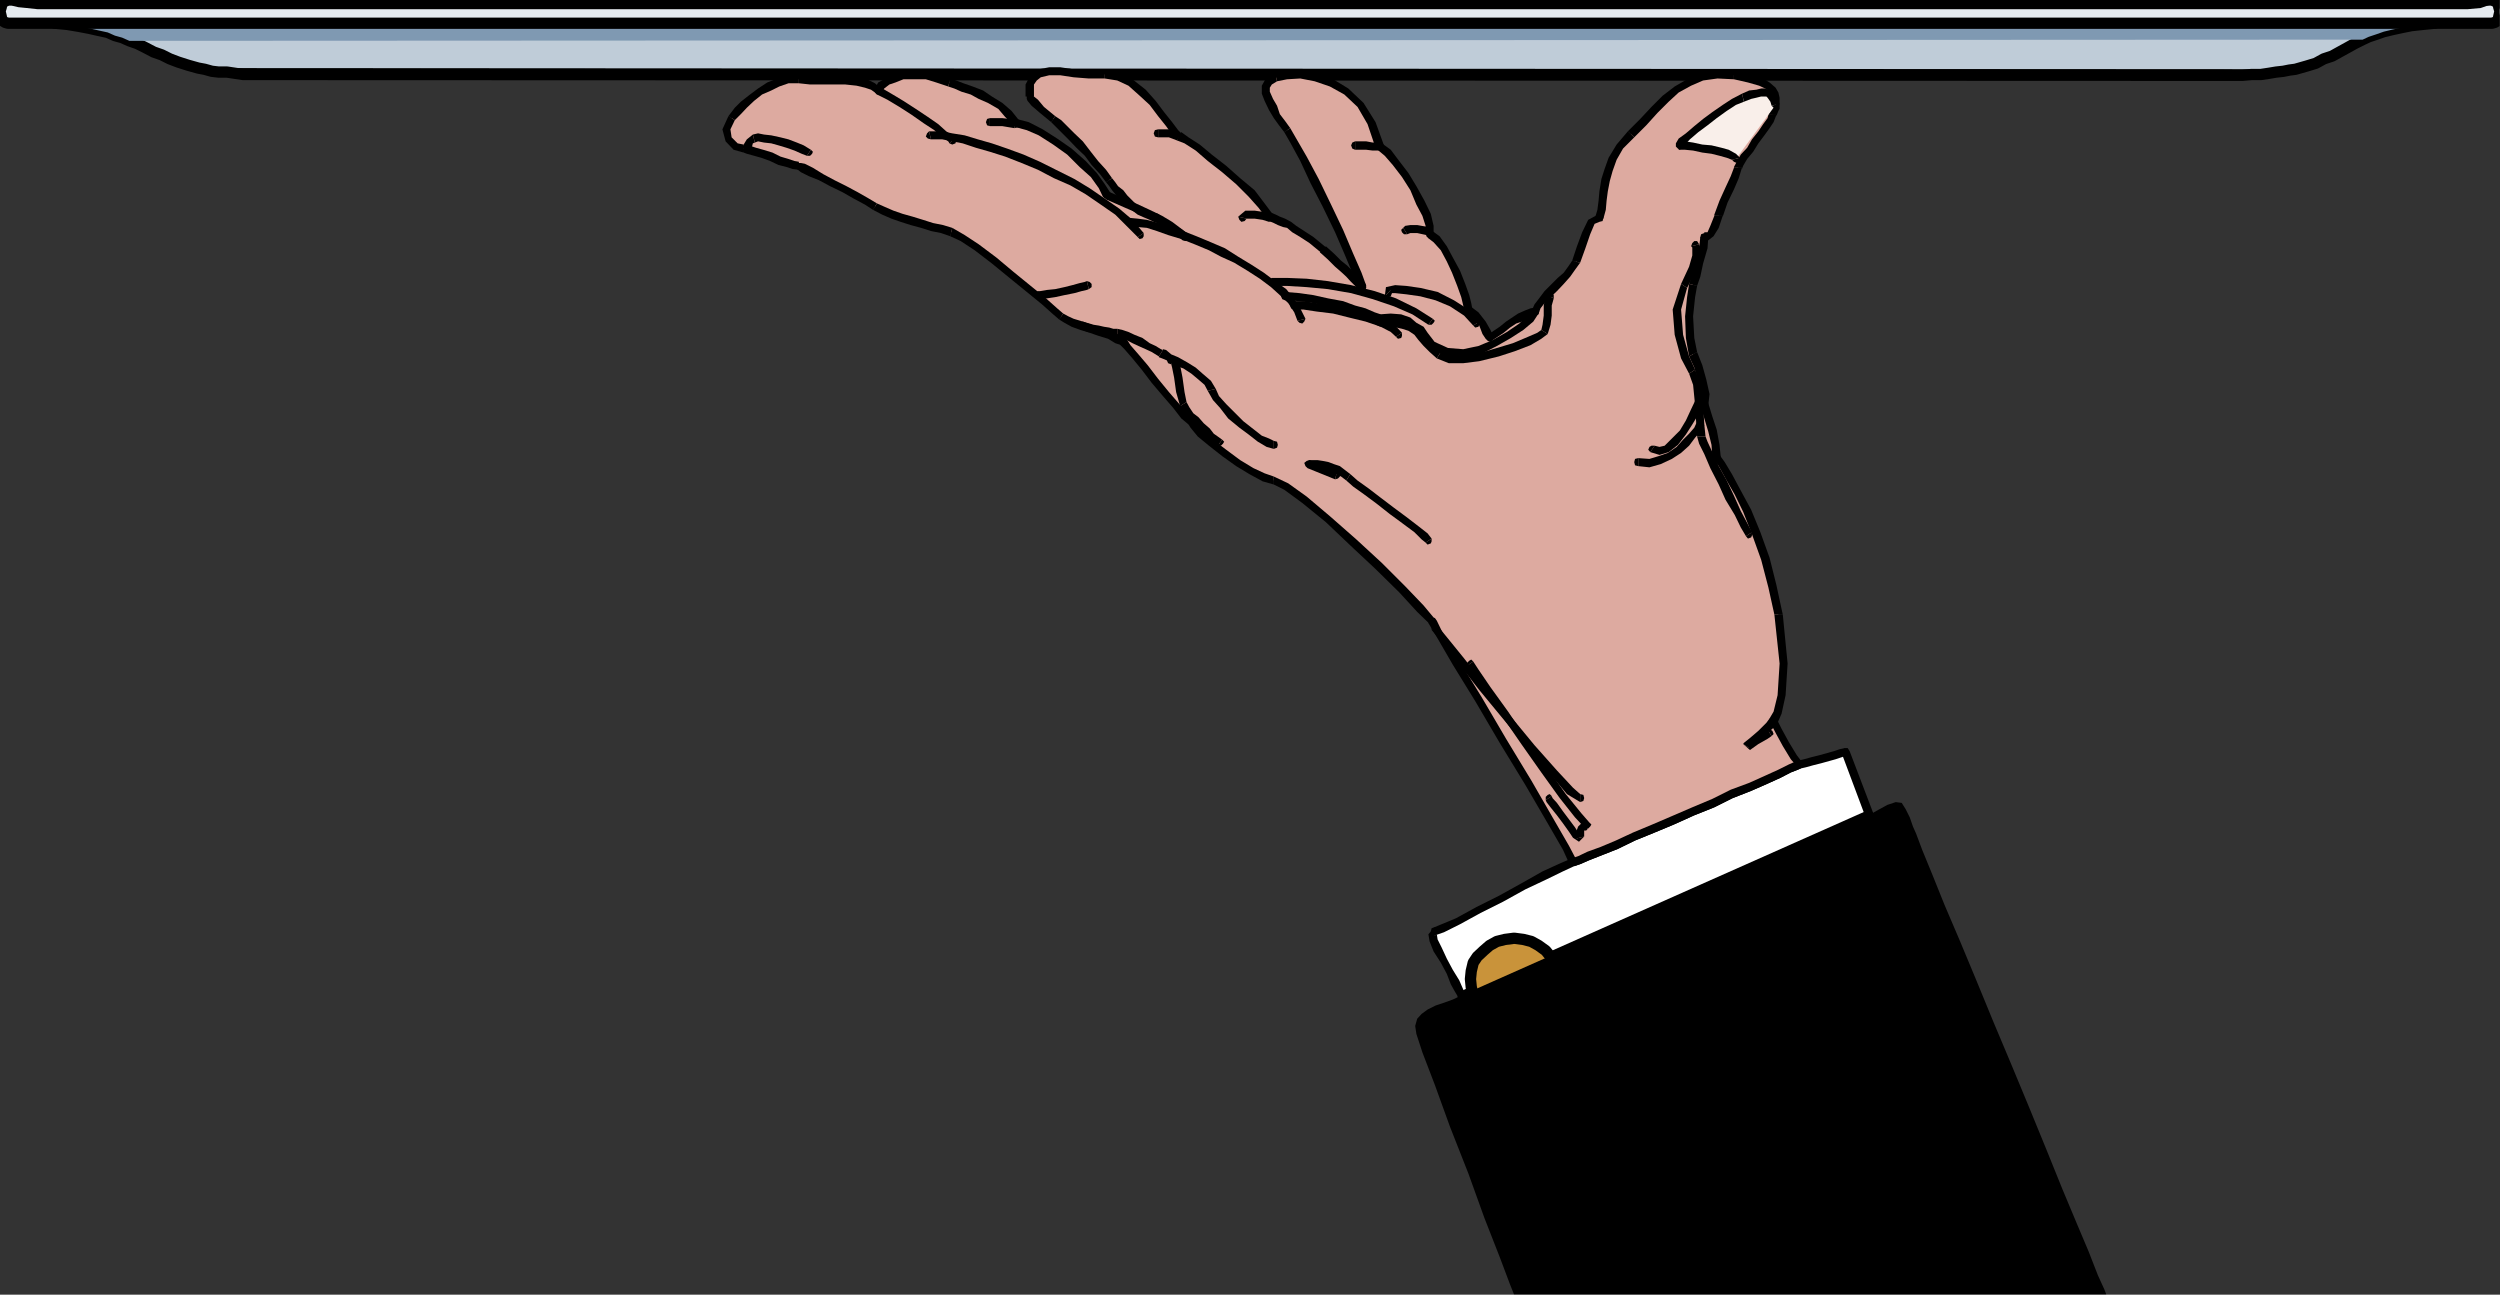 <?xml version="1.0" encoding="UTF-8" standalone="no"?>
<svg
   xmlns:ooo="http://xml.openoffice.org/svg/export"
   xmlns:dc="http://purl.org/dc/elements/1.1/"
   xmlns:cc="http://creativecommons.org/ns#"
   xmlns:rdf="http://www.w3.org/1999/02/22-rdf-syntax-ns#"
   xmlns:svg="http://www.w3.org/2000/svg"
   xmlns="http://www.w3.org/2000/svg"
   xmlns:sodipodi="http://sodipodi.sourceforge.net/DTD/sodipodi-0.dtd"
   xmlns:inkscape="http://www.inkscape.org/namespaces/inkscape"
   version="1.2"
   width="62.43mm"
   height="32.33mm"
   viewBox="0 0 6243 3233"
   preserveAspectRatio="xMidYMid"
   xml:space="preserve"
   id="svg395"
   sodipodi:docname="handtra1.svg"
   style="fill-rule:evenodd;stroke-width:28.222;stroke-linejoin:round"
   inkscape:version="0.92.5 (2060ec1f9f, 2020-04-08)"><rect x="0" y="0" width="6243" height="3233" fill="#333333" stroke="none"/><sodipodi:namedview
   pagecolor="#ffffff"
   bordercolor="#666666"
   borderopacity="1"
   objecttolerance="10"
   gridtolerance="10"
   guidetolerance="10"
   inkscape:pageopacity="0"
   inkscape:pageshadow="2"
   inkscape:window-width="664"
   inkscape:window-height="487"
   id="namedview397"
   showgrid="false"
   inkscape:zoom="0.2102413"
   inkscape:cx="117.99685"
   inkscape:cy="61.077164"
   inkscape:window-x="0"
   inkscape:window-y="0"
   inkscape:window-maximized="0"
   inkscape:current-layer="svg395" />
 <defs
   class="ClipPathGroup"
   id="defs8">
  <clipPath
   id="presentation_clip_path"
   clipPathUnits="userSpaceOnUse">
   <rect
   x="0"
   y="0"
   width="21000"
   height="29700"
   id="rect2" />
  </clipPath>
  <clipPath
   id="presentation_clip_path_shrink"
   clipPathUnits="userSpaceOnUse">
   <rect
   x="21"
   y="29"
   width="20958"
   height="29641"
   id="rect5" />
  </clipPath>
 </defs>
 <defs
   class="TextShapeIndex"
   id="defs12">
  <g
   ooo:slide="id1"
   ooo:id-list="id3"
   id="g10" />
 </defs>
 <defs
   class="EmbeddedBulletChars"
   id="defs44">
  <g
   id="bullet-char-template-57356"
   transform="matrix(4.8828125e-4,0,0,-4.8828125e-4,0,0)">
   <path
   d="M 580,1141 1163,571 580,0 -4,571 Z"
   id="path14"
   inkscape:connector-curvature="0" />
  </g>
  <g
   id="bullet-char-template-57354"
   transform="matrix(4.8828125e-4,0,0,-4.8828125e-4,0,0)">
   <path
   d="M 8,1128 H 1137 V 0 H 8 Z"
   id="path17"
   inkscape:connector-curvature="0" />
  </g>
  <g
   id="bullet-char-template-10146"
   transform="matrix(4.8828125e-4,0,0,-4.8828125e-4,0,0)">
   <path
   d="M 174,0 602,739 174,1481 1456,739 Z M 1358,739 309,1346 659,739 Z"
   id="path20"
   inkscape:connector-curvature="0" />
  </g>
  <g
   id="bullet-char-template-10132"
   transform="matrix(4.8828125e-4,0,0,-4.8828125e-4,0,0)">
   <path
   d="M 2015,739 1276,0 H 717 l 543,543 H 174 v 393 h 1086 l -543,545 h 557 z"
   id="path23"
   inkscape:connector-curvature="0" />
  </g>
  <g
   id="bullet-char-template-10007"
   transform="matrix(4.8828125e-4,0,0,-4.8828125e-4,0,0)">
   <path
   d="m 0,-2 c -7,16 -16,29 -25,39 l 381,530 c -94,256 -141,385 -141,387 0,25 13,38 40,38 9,0 21,-2 34,-5 21,4 42,12 65,25 l 27,-13 111,-251 280,301 64,-25 24,25 c 21,-10 41,-24 62,-43 C 886,937 835,863 770,784 769,783 710,716 594,584 L 774,223 c 0,-27 -21,-55 -63,-84 l 16,-20 C 717,90 699,76 672,76 641,76 570,178 457,381 L 164,-76 c -22,-34 -53,-51 -92,-51 -42,0 -63,17 -64,51 -7,9 -10,24 -10,44 0,9 1,19 2,30 z"
   id="path26"
   inkscape:connector-curvature="0" />
  </g>
  <g
   id="bullet-char-template-10004"
   transform="matrix(4.8828125e-4,0,0,-4.8828125e-4,0,0)">
   <path
   d="M 285,-33 C 182,-33 111,30 74,156 52,228 41,333 41,471 c 0,78 14,145 41,201 34,71 87,106 158,106 53,0 88,-31 106,-94 l 23,-176 c 8,-64 28,-97 59,-98 l 735,706 c 11,11 33,17 66,17 42,0 63,-15 63,-46 V 965 c 0,-36 -10,-64 -30,-84 L 442,47 C 390,-6 338,-33 285,-33 Z"
   id="path29"
   inkscape:connector-curvature="0" />
  </g>
  <g
   id="bullet-char-template-9679"
   transform="matrix(4.8828125e-4,0,0,-4.8828125e-4,0,0)">
   <path
   d="M 813,0 C 632,0 489,54 383,161 276,268 223,411 223,592 c 0,181 53,324 160,431 106,107 249,161 430,161 179,0 323,-54 432,-161 108,-107 162,-251 162,-431 0,-180 -54,-324 -162,-431 C 1136,54 992,0 813,0 Z"
   id="path32"
   inkscape:connector-curvature="0" />
  </g>
  <g
   id="bullet-char-template-8226"
   transform="matrix(4.8828125e-4,0,0,-4.8828125e-4,0,0)">
   <path
   d="m 346,457 c -73,0 -137,26 -191,78 -54,51 -81,114 -81,188 0,73 27,136 81,188 54,52 118,78 191,78 73,0 134,-26 185,-79 51,-51 77,-114 77,-187 0,-75 -25,-137 -76,-188 -50,-52 -112,-78 -186,-78 z"
   id="path35"
   inkscape:connector-curvature="0" />
  </g>
  <g
   id="bullet-char-template-8211"
   transform="matrix(4.8828125e-4,0,0,-4.8828125e-4,0,0)">
   <path
   d="M -4,459 H 1135 V 606 H -4 Z"
   id="path38"
   inkscape:connector-curvature="0" />
  </g>
  <g
   id="bullet-char-template-61548"
   transform="matrix(4.8828125e-4,0,0,-4.8828125e-4,0,0)">
   <path
   d="m 173,740 c 0,163 58,303 173,419 116,115 255,173 419,173 163,0 302,-58 418,-173 116,-116 174,-256 174,-419 0,-163 -58,-303 -174,-418 C 1067,206 928,148 765,148 601,148 462,206 346,322 231,437 173,577 173,740 Z"
   id="path41"
   inkscape:connector-curvature="0" />
  </g>
 </defs>
 <g
   id="g49"
   transform="translate(-7378,-13233)">
  <g
   id="id2"
   class="Master_Slide">
   <g
   id="bg-id2"
   class="Background" />
   <g
   id="bo-id2"
   class="BackgroundObjects" />
  </g>
 </g>
 <g
   class="SlideGroup"
   id="g393"
   transform="translate(-7378,-13233)">
  <g
   id="g391">
   <g
   id="container-id1">
    <g
   id="id1"
   class="Slide"
   clip-path="url(#presentation_clip_path)">
     <g
   class="Page"
   id="g387">
      <g
   class="Graphic"
   id="g385">
       <g
   id="id3">
        <rect
   class="BoundingBox"
   x="7378"
   y="13233"
   width="6243"
   height="3233"
   id="rect51"
   style="fill:none;stroke:none" />
        <defs
   id="defs56">
         <clipPath
   id="clip_path_1"
   clipPathUnits="userSpaceOnUse">
          <path
   d="m 7378,13233 h 6242 v 3232 H 7378 Z"
   id="path53"
   inkscape:connector-curvature="0" />
         </clipPath>
        </defs>
        <g
   clip-path="url(#clip_path_1)"
   id="g382">
         <path
   d="m 7873,13403 -25,-7 -25,-8 -21,-8 -20,-10 -20,-7 -21,-11 -20,-10 -20,-7 -18,-8 -18,-5 -18,-8 -23,-5 -22,-5 -26,-5 -30,-5 -31,-3 h 5943 l -30,3 -28,3 -25,5 -23,5 -21,5 -20,7 -18,6 -15,7 -20,10 -18,10 -20,11 -18,10 -21,7 -20,11 -23,7 -28,8 -15,2 -15,3 -18,2 -18,3 -20,3 h -23 l -23,2 h -25 l -4917,-2 h -25 -26 l -20,-3 -20,-3 h -21 l -17,-2 -18,-5 z"
   id="path58"
   inkscape:connector-curvature="0"
   style="fill:#bfccd8;stroke:none" />
         <path
   d="m 7873,13403 v 0 l -25,-7 -25,-8 -21,-8 -20,-10 -20,-7 -21,-11 -20,-10 -20,-7 v 0 l -18,-8 -18,-5 -18,-8 -23,-5 -22,-5 -26,-5 -30,-5 -31,-3 h 5943 v 0 l -30,3 -28,3 -25,5 -23,5 -21,5 -20,7 -18,6 -15,7 v 0 l -20,10 -18,10 -20,11 -18,10 -21,7 -20,11 -23,7 -28,8 v 0 l -15,2 -15,3 -18,2 -18,3 -20,3 h -23 l -23,2 h -25 l -4917,-2 v 0 h -25 -26 l -20,-3 -20,-3 h -21 l -17,-2 -18,-5 z"
   id="path60"
   inkscape:connector-curvature="0"
   style="fill:none;stroke:#000000" />
         <path
   d="m 7701,13335 -18,-8 -18,-5 -18,-8 -23,-5 -22,-5 -26,-5 -30,-5 -31,-3 h 5943 l -30,3 -28,3 -25,5 -23,5 -21,5 -20,7 -18,6 -15,7 z"
   id="path62"
   inkscape:connector-curvature="0"
   style="fill:#7f99b2;stroke:none" />
         <path
   d="m 7398,13233 -7,3 -8,5 -2,10 -3,10 3,13 2,10 8,5 7,2 v 0 h 6203 v 0 l 7,-2 8,-5 2,-10 3,-13 -3,-10 -2,-10 -8,-5 -7,-3 z"
   id="path64"
   inkscape:connector-curvature="0"
   style="fill:#e5eaef;stroke:none" />
         <path
   d="m 7398,13233 v 0 l -7,3 -8,5 -2,10 -3,10 v 0 l 3,13 2,10 8,5 7,2 v 0 h 6203 v 0 0 l 7,-2 8,-5 2,-10 3,-13 v 0 l -3,-10 -2,-10 -8,-5 -7,-3 z"
   id="path66"
   inkscape:connector-curvature="0"
   style="fill:none;stroke:#000000" />
         <path
   d="m 12953,13421 h 25 l 23,-2 h 23 l 20,-3 18,-3 18,-2 15,-3 15,-2 -5237,-3 16,3 18,5 17,2 h 21 l 20,3 20,3 h 26 25 z"
   id="path68"
   inkscape:connector-curvature="0"
   style="fill:#000000;stroke:none" />
         <path
   d="m 7508,13256 h -36 l -28,-3 -20,-2 -13,-3 -8,-5 -2,-2 -3,-5 v -3 h 6203 l -3,5 -5,8 -20,7 -33,3 z"
   id="path70"
   inkscape:connector-curvature="0"
   style="fill:#000000;stroke:none" />
         <path
   d="m 11306,15386 -28,13 -43,20 -53,28 -56,30 -56,28 -51,28 -38,18 -20,8 -5,7 2,16 10,22 16,28 15,28 12,26 11,20 5,13 1019,-453 -59,-155 h -2 l -11,3 -15,5 -18,5 -17,5 -21,5 -17,5 -13,3 -8,2 -18,8 -25,13 -33,15 -41,18 -45,18 -46,22 -51,21 -51,23 -48,20 -48,20 -44,21 -38,15 -33,13 -23,10 z"
   id="path72"
   inkscape:connector-curvature="0"
   style="fill:#ffffff;stroke:none" />
         <path
   d="m 10961,15569 v 0 l 23,-8 40,-20 51,-28 56,-28 56,-31 53,-25 41,-20 28,-13 -5,-20 -28,12 -46,21 -53,30 -56,31 -56,28 -51,28 -36,15 -17,7 v 0 0 l -8,3 -2,8 2,7 z"
   id="path74"
   inkscape:connector-curvature="0"
   style="fill:#000000;stroke:none" />
         <path
   d="m 11024,15709 13,10 -5,-15 -10,-23 -16,-26 -15,-28 -13,-28 -10,-20 -2,-13 -5,3 v -21 l -16,18 3,18 10,25 18,28 15,28 10,26 10,18 6,10 12,10 -12,-10 2,7 8,3 7,-3 3,-7 z"
   id="path76"
   inkscape:connector-curvature="0"
   style="fill:#000000;stroke:none" />
         <path
   d="m 12035,15269 8,-13 -1019,453 5,20 1019,-452 8,-13 -8,13 8,-6 v -7 l -5,-5 -8,-3 z"
   id="path78"
   inkscape:connector-curvature="0"
   style="fill:#000000;stroke:none" />
         <path
   d="m 11990,15121 -13,-7 58,155 21,-5 -59,-155 -12,-8 12,8 -5,-8 h -7 l -5,5 -3,8 z"
   id="path80"
   inkscape:connector-curvature="0"
   style="fill:#000000;stroke:none" />
         <path
   d="m 11875,15152 v 0 l 13,-3 18,-5 20,-5 18,-5 18,-5 15,-5 8,-3 h 5 l -5,-20 v 0 l -13,3 -15,5 -18,5 -18,5 -20,5 -18,5 -13,3 v 0 0 l -5,5 -2,7 5,5 z"
   id="path82"
   inkscape:connector-curvature="0"
   style="fill:#000000;stroke:none" />
         <path
   d="m 11309,15396 v 0 l 15,-5 23,-10 33,-13 38,-15 43,-21 49,-20 48,-20 51,-23 50,-20 46,-23 46,-18 41,-18 33,-15 25,-13 18,-7 7,-3 -5,-20 -7,2 -18,8 -26,13 -33,15 -40,18 -46,17 -46,23 -50,21 -51,22 -49,21 -48,20 -43,20 -38,16 -33,12 -23,11 -15,5 v 0 0 l -5,5 -3,7 5,5 z"
   id="path84"
   inkscape:connector-curvature="0"
   style="fill:#000000;stroke:none" />
         <path
   d="m 11159,15780 23,-3 20,-5 18,-10 18,-13 12,-15 11,-15 5,-21 2,-20 -2,-20 -5,-21 -11,-15 -12,-15 -18,-13 -18,-10 -20,-5 -23,-3 -23,3 -20,5 -18,10 -15,13 -16,15 -10,15 -5,21 -2,20 2,20 5,21 10,15 16,15 15,13 18,10 20,5 z"
   id="path86"
   inkscape:connector-curvature="0"
   style="fill:#c9933a;stroke:none" />
         <path
   d="m 11159,15780 v 0 l 23,-3 20,-5 18,-10 18,-13 12,-15 11,-15 5,-21 2,-20 v 0 l -2,-20 -5,-21 -11,-15 -12,-15 -18,-13 -18,-10 -20,-5 -23,-3 v 0 l -23,3 -20,5 -18,10 -15,13 -16,15 -10,15 -5,21 -2,20 v 0 l 2,20 5,21 10,15 16,15 15,13 18,10 20,5 z"
   id="path88"
   inkscape:connector-curvature="0"
   style="fill:none;stroke:#000000" />
         <path
   d="m 11873,15142 -8,2 -18,8 -25,13 -33,15 -41,18 -45,18 -46,22 -51,21 -51,23 -48,20 -48,20 -44,21 -38,15 -33,13 -23,10 -15,5 -18,-36 -40,-71 -54,-91 -63,-105 -61,-104 -56,-91 -41,-69 -17,-33 -31,-33 -46,-48 -58,-59 -64,-58 -63,-59 -59,-48 -45,-33 -31,-15 -25,-8 -31,-15 -33,-21 -35,-25 -33,-25 -26,-23 -18,-21 -7,-10 -15,-15 -21,-23 -25,-30 -28,-33 -25,-33 -23,-28 -21,-23 -10,-13 -15,-8 -20,-10 -23,-7 -23,-8 -23,-8 -23,-7 -15,-8 -13,-8 -15,-12 -28,-26 -38,-30 -43,-36 -44,-35 -43,-33 -35,-23 -28,-15 -23,-8 -26,-5 -25,-8 -25,-7 -26,-8 -23,-8 -22,-10 -21,-10 -20,-13 -28,-15 -28,-15 -31,-15 -27,-16 -26,-12 -20,-11 -10,-5 -13,-2 -15,-5 -21,-5 -20,-11 -23,-7 -18,-5 -17,-5 -11,-3 -20,-5 -18,-18 -5,-25 13,-28 15,-18 15,-15 21,-18 20,-15 23,-13 23,-10 25,-8 h 26 l 28,3 h 30 31 27 l 28,2 23,5 18,8 13,10 7,-12 16,-11 17,-7 23,-8 h 28 28 l 28,8 31,10 15,5 18,8 23,7 22,10 23,13 26,15 20,21 20,23 28,7 33,15 36,23 35,26 34,30 27,28 21,28 13,23 22,10 26,10 28,13 28,13 28,12 25,16 20,15 18,15 -13,-10 -12,-8 -13,-7 -13,-8 -10,-7 -13,-8 -12,-5 -13,-5 -15,-5 -13,-10 -13,-11 -12,-12 -10,-13 -13,-13 -8,-10 -7,-10 -16,-20 -20,-23 -18,-23 -20,-23 -20,-20 -18,-18 -15,-15 -13,-11 -28,-22 -18,-18 -10,-10 -3,-6 v -30 l 11,-18 15,-10 23,-5 h 28 l 33,5 38,3 h 40 l 33,5 31,15 30,25 26,26 20,28 20,25 16,20 10,11 18,10 28,18 30,25 36,28 35,30 33,31 26,30 20,28 13,5 10,6 13,5 12,5 13,10 20,13 23,15 28,23 21,18 17,17 16,13 12,13 10,10 8,8 8,7 7,8 -12,-33 -21,-49 -25,-58 -31,-64 -30,-61 -28,-55 -26,-46 -15,-26 -12,-17 -13,-18 -10,-21 -10,-20 -8,-18 v -15 l 8,-13 17,-10 28,-5 33,-2 38,7 39,13 38,23 35,33 28,46 20,58 21,15 20,26 23,30 20,33 18,36 15,30 8,28 v 21 l 18,12 18,23 15,28 15,31 13,33 10,28 5,20 3,13 17,15 18,20 10,21 8,15 15,-10 15,-10 16,-13 15,-10 15,-8 15,-8 13,-5 10,-2 5,-13 10,-13 16,-17 15,-16 18,-17 15,-16 13,-18 10,-15 13,-35 12,-36 13,-28 20,-10 5,-20 3,-23 2,-23 6,-28 7,-26 10,-27 18,-31 28,-30 31,-31 28,-30 27,-28 28,-23 31,-18 33,-15 38,-5 41,2 38,8 28,7 18,11 12,10 5,10 3,10 v 8 10 10 3 l -3,2 -5,10 -5,13 -10,15 -13,18 -15,20 -13,21 -15,17 -10,18 -5,10 -8,23 -12,28 -16,33 -12,36 -11,28 -10,18 -10,5 -5,2 -3,28 -10,36 -7,33 -8,23 -5,30 -5,48 2,54 8,41 13,30 10,36 8,33 -3,25 10,33 10,33 8,36 3,30 12,18 18,31 23,40 23,46 23,56 22,63 18,69 15,71 13,122 -5,79 -10,43 -10,21 12,25 18,33 21,33 z"
   id="path90"
   inkscape:connector-curvature="0"
   style="fill:#ddaaa0;stroke:none" />
         <path
   d="m 11296,15388 13,8 15,-5 23,-10 33,-13 38,-15 43,-21 49,-20 48,-20 51,-23 50,-20 46,-23 46,-18 41,-18 33,-15 25,-13 18,-7 7,-3 -5,-20 -7,2 -18,8 -26,13 -33,15 -40,18 -46,17 -46,23 -50,21 -51,22 -49,21 -48,20 -43,20 -38,16 -33,12 -23,11 -15,5 12,7 -12,-7 -5,5 -3,7 5,5 8,3 z"
   id="path92"
   inkscape:connector-curvature="0"
   style="fill:#000000;stroke:none" />
         <path
   d="m 10948,14791 -3,-2 21,35 40,69 56,91 61,104 64,105 53,91 41,71 15,33 20,-5 -20,-38 -41,-71 -53,-92 -63,-104 -61,-104 -56,-91 -41,-69 -15,-31 -3,-2 3,2 -5,-7 h -8 l -5,5 -3,8 z"
   id="path94"
   inkscape:connector-curvature="0"
   style="fill:#000000;stroke:none" />
         <path
   d="m 10559,14443 v 0 l 26,13 45,33 59,48 61,58 63,59 59,58 45,49 31,30 15,-10 -30,-36 -46,-48 -58,-58 -64,-59 -66,-58 -58,-49 -46,-33 -36,-17 v 0 z"
   id="path96"
   inkscape:connector-curvature="0"
   style="fill:#000000;stroke:none" />
         <path
   d="m 10346,14293 -5,-8 10,16 18,22 28,23 33,26 35,25 33,20 33,18 28,8 v -20 l -23,-8 -28,-13 -33,-20 -35,-26 -33,-25 -23,-23 -18,-18 -5,-5 -5,-7 5,7 -3,-7 -7,-3 -8,3 -2,7 z"
   id="path98"
   inkscape:connector-curvature="0"
   style="fill:#000000;stroke:none" />
         <path
   d="m 10178,14095 h -2 l 10,10 20,23 23,28 25,33 28,33 26,30 20,26 18,15 10,-15 -13,-16 -20,-20 -26,-30 -27,-33 -26,-34 -23,-27 -20,-23 -10,-16 h -3 3 l -8,-2 -7,2 -3,8 3,8 z"
   id="path100"
   inkscape:connector-curvature="0"
   style="fill:#000000;stroke:none" />
         <path
   d="m 10023,14031 v 0 l 13,8 18,10 22,8 23,7 23,8 23,7 18,11 15,5 10,-16 -15,-10 -23,-10 -23,-8 -23,-7 -22,-8 -23,-7 -13,-6 -13,-7 v 0 z"
   id="path102"
   inkscape:connector-curvature="0"
   style="fill:#000000;stroke:none" />
         <path
   d="m 9751,13823 v 0 l 26,12 35,23 43,33 44,36 43,35 38,31 28,25 15,13 10,-15 -15,-13 -28,-25 -38,-31 -43,-35 -43,-36 -44,-33 -35,-23 -31,-18 v 0 z"
   id="path104"
   inkscape:connector-curvature="0"
   style="fill:#000000;stroke:none" />
         <path
   d="m 9558,13757 v 0 l 23,12 23,10 23,8 25,8 26,7 25,8 25,5 23,8 5,-21 -23,-7 -25,-5 -25,-8 -26,-8 -25,-7 -23,-8 -23,-10 -18,-8 v 0 z"
   id="path106"
   inkscape:connector-curvature="0"
   style="fill:#000000;stroke:none" />
         <path
   d="m 9373,13657 -5,-2 10,8 20,10 25,10 28,15 31,15 28,16 28,15 20,13 10,-16 -20,-12 -28,-16 -28,-15 -30,-15 -28,-15 -26,-16 -20,-10 -10,-2 -5,-3 5,3 h -8 l -5,2 -3,8 6,5 z"
   id="path108"
   inkscape:connector-curvature="0"
   style="fill:#000000;stroke:none" />
         <path
   d="m 9235,13614 v 0 l 8,3 18,5 18,5 22,8 21,10 20,5 15,5 16,2 v -20 l -11,-2 -15,-5 -20,-6 -20,-10 -23,-7 -18,-5 -18,-6 -13,-2 v 0 z"
   id="path110"
   inkscape:connector-curvature="0"
   style="fill:#000000;stroke:none" />
         <path
   d="m 9197,13523 v 0 l -15,33 8,30 20,21 25,7 v -20 l -15,-3 -15,-15 -3,-20 11,-23 v 0 z"
   id="path112"
   inkscape:connector-curvature="0"
   style="fill:#000000;stroke:none" />
         <path
   d="m 9373,13421 v 0 h -26 l -28,8 -25,10 -23,15 -20,15 -23,18 -15,15 -16,21 16,10 15,-15 15,-16 18,-17 20,-16 23,-10 20,-10 23,-8 h 26 v 0 z"
   id="path114"
   inkscape:connector-curvature="0"
   style="fill:#000000;stroke:none" />
         <path
   d="m 9561,13457 17,-3 -15,-13 -20,-10 -26,-5 -28,-2 h -27 -31 -30 l -28,-3 v 20 l 28,3 h 30 31 27 l 28,3 21,5 15,5 10,7 18,-2 -18,2 5,5 8,-2 2,-5 v -8 z"
   id="path116"
   inkscape:connector-curvature="0"
   style="fill:#000000;stroke:none" />
         <path
   d="m 9751,13429 v 0 l -30,-10 -31,-8 h -28 -28 l -25,8 -20,10 -18,10 -10,18 20,5 5,-8 13,-10 15,-5 20,-8 h 28 28 l 26,8 30,10 v 0 z"
   id="path118"
   inkscape:connector-curvature="0"
   style="fill:#000000;stroke:none" />
         <path
   d="m 9916,13530 8,5 -20,-25 -23,-20 -26,-16 -22,-15 -26,-10 -23,-8 -18,-7 -15,-5 -5,20 15,5 18,8 23,7 20,11 23,10 26,15 17,20 21,21 7,5 -7,-5 5,5 7,-3 3,-5 v -8 z"
   id="path120"
   inkscape:connector-curvature="0"
   style="fill:#000000;stroke:none" />
         <path
   d="m 10145,13711 8,7 -16,-25 -20,-28 -28,-30 -35,-31 -36,-25 -36,-23 -35,-18 -31,-8 v 21 l 26,7 30,13 36,23 35,25 31,31 28,25 20,28 10,21 8,7 -8,-7 5,5 8,2 5,-5 3,-8 z"
   id="path122"
   inkscape:connector-curvature="0"
   style="fill:#000000;stroke:none" />
         <path
   d="m 10333,13833 13,-15 -21,-16 -20,-15 -25,-15 -31,-15 -28,-13 -28,-13 -25,-10 -23,-10 -5,20 23,10 25,11 28,12 28,13 26,10 25,15 20,16 16,15 12,-15 -12,15 7,2 8,-2 2,-8 -2,-7 z"
   id="path124"
   inkscape:connector-curvature="0"
   style="fill:#000000;stroke:none" />
         <path
   d="m 10237,13777 v 0 l 12,5 10,5 13,5 10,8 13,7 13,8 12,8 13,10 10,-15 -12,-11 -13,-7 -13,-8 -13,-7 -10,-8 -12,-10 -16,-5 -12,-5 v 0 z"
   id="path126"
   inkscape:connector-curvature="0"
   style="fill:#000000;stroke:none" />
         <path
   d="m 10140,13688 v 0 l 8,10 7,10 13,16 10,12 13,13 15,10 13,10 18,8 5,-20 -13,-3 -13,-10 -10,-10 -13,-13 -10,-13 -13,-10 -7,-10 -8,-10 v 0 z"
   id="path128"
   inkscape:connector-curvature="0"
   style="fill:#000000;stroke:none" />
         <path
   d="m 10003,13538 v 0 l 10,10 15,15 18,18 20,21 21,20 17,23 21,23 15,20 15,-10 -15,-21 -20,-22 -18,-23 -20,-26 -21,-20 -18,-18 -15,-15 -15,-10 v 0 z"
   id="path130"
   inkscape:connector-curvature="0"
   style="fill:#000000;stroke:none" />
         <path
   d="m 9939,13474 3,6 2,5 10,12 21,18 28,23 10,-15 -28,-23 -15,-18 -10,-8 -3,-5 3,5 -3,-5 -5,-5 -5,3 -5,5 v 8 z"
   id="path132"
   inkscape:connector-curvature="0"
   style="fill:#000000;stroke:none" />
         <path
   d="m 10137,13408 v 0 h -40 l -38,-2 -33,-5 h -28 l -26,5 -20,13 -13,25 v 30 h 21 v -30 l 7,-10 10,-8 21,-5 h 28 l 33,5 38,3 h 40 v 0 z"
   id="path134"
   inkscape:connector-curvature="0"
   style="fill:#000000;stroke:none" />
         <path
   d="m 10328,13563 v 3 l -8,-8 -15,-20 -20,-25 -21,-28 -25,-28 -33,-26 -33,-18 -36,-5 v 21 l 31,5 28,13 28,25 25,23 21,28 20,25 15,21 13,12 v 3 z"
   id="path136"
   inkscape:connector-curvature="0"
   style="fill:#000000;stroke:none" />
         <path
   d="m 10552,13764 5,5 -21,-28 -25,-33 -36,-30 -35,-31 -36,-28 -30,-25 -28,-18 -18,-13 -10,21 18,7 28,18 30,26 36,28 35,30 31,31 25,28 20,27 6,6 -6,-6 6,6 7,-3 3,-5 v -8 z"
   id="path138"
   inkscape:connector-curvature="0"
   style="fill:#000000;stroke:none" />
         <path
   d="m 10689,13848 h -3 l -28,-23 -23,-15 -20,-13 -13,-10 -15,-8 -13,-5 -10,-5 -12,-5 -5,21 12,5 10,5 13,5 10,2 13,11 20,12 23,15 28,23 h -2 2 8 l 5,-5 2,-5 -5,-5 z"
   id="path140"
   inkscape:connector-curvature="0"
   style="fill:#000000;stroke:none" />
         <path
   d="m 10770,13952 18,-10 -8,-7 -7,-8 -8,-8 -10,-10 -13,-13 -15,-12 -18,-18 -20,-18 -15,15 20,18 18,18 15,13 13,12 10,11 7,7 8,8 8,7 17,-10 -17,10 7,3 8,-3 2,-7 -2,-8 z"
   id="path142"
   inkscape:connector-curvature="0"
   style="fill:#000000;stroke:none" />
         <path
   d="m 10585,13563 v 0 l 15,26 25,46 26,56 30,58 31,64 25,58 20,48 13,33 20,-5 -12,-33 -21,-48 -25,-59 -30,-63 -31,-64 -30,-56 -26,-45 -15,-26 v 0 z"
   id="path144"
   inkscape:connector-curvature="0"
   style="fill:#000000;stroke:none" />
         <path
   d="m 10562,13416 v 0 l -23,13 -10,18 v 20 l 7,18 11,23 12,20 13,18 13,17 15,-10 -13,-18 -13,-17 -7,-21 -10,-17 -8,-18 v -10 l 5,-8 13,-8 v 0 z"
   id="path146"
   inkscape:connector-curvature="0"
   style="fill:#000000;stroke:none" />
         <path
   d="m 10829,13591 5,5 -21,-58 -30,-48 -38,-36 -41,-25 -38,-13 -41,-8 -33,3 -30,5 5,20 25,-5 33,-2 36,7 38,13 36,20 33,31 25,43 20,59 5,5 -5,-5 5,5 8,2 5,-5 3,-8 z"
   id="path148"
   inkscape:connector-curvature="0"
   style="fill:#000000;stroke:none" />
         <path
   d="m 10951,13807 7,13 v -23 l -7,-30 -16,-33 -20,-36 -20,-33 -23,-30 -21,-28 -22,-16 -11,16 18,15 20,23 23,30 21,33 15,36 15,28 8,25 v 18 l 7,13 -7,-13 2,8 5,5 8,-3 5,-5 z"
   id="path150"
   inkscape:connector-curvature="0"
   style="fill:#000000;stroke:none" />
         <path
   d="m 11050,13998 5,8 -3,-16 -5,-20 -10,-28 -13,-33 -18,-33 -15,-28 -18,-25 -22,-16 -6,21 13,10 18,20 15,28 13,28 13,33 10,28 5,21 2,10 5,7 -5,-7 3,7 8,3 7,-3 3,-7 z"
   id="path152"
   inkscape:connector-curvature="0"
   style="fill:#000000;stroke:none" />
         <path
   d="m 11093,14069 15,5 -8,-17 -12,-21 -18,-23 -20,-15 -11,15 16,16 17,17 8,21 8,12 15,5 -15,-5 5,5 7,3 6,-5 2,-8 z"
   id="path154"
   inkscape:connector-curvature="0"
   style="fill:#000000;stroke:none" />
         <path
   d="m 11202,14011 10,-10 -12,2 -13,5 -18,8 -15,10 -15,10 -16,13 -15,10 -15,10 10,15 15,-10 15,-10 16,-13 15,-10 15,-5 13,-7 13,-6 7,-2 10,-10 -10,10 8,-3 2,-7 -2,-8 -8,-2 z"
   id="path156"
   inkscape:connector-curvature="0"
   style="fill:#000000;stroke:none" />
         <path
   d="m 11304,13884 v 0 l -8,12 -13,18 -15,13 -18,18 -15,15 -15,20 -10,13 -8,18 h 20 l 3,-8 10,-13 15,-15 16,-15 17,-18 16,-18 12,-17 13,-18 v 0 z"
   id="path158"
   inkscape:connector-curvature="0"
   style="fill:#000000;stroke:none" />
         <path
   d="m 11362,13774 10,-7 -28,15 -15,31 -13,35 -12,36 20,5 13,-36 12,-35 11,-26 12,-5 10,-8 -10,8 8,-2 2,-8 -2,-8 -8,-2 z"
   id="path160"
   inkscape:connector-curvature="0"
   style="fill:#000000;stroke:none" />
         <path
   d="m 11443,13561 v 0 l -28,33 -20,33 -10,28 -8,25 -5,31 -2,23 -3,23 -5,17 20,5 6,-22 2,-23 3,-23 5,-26 7,-25 10,-28 16,-28 28,-28 v 0 z"
   id="path162"
   inkscape:connector-curvature="0"
   style="fill:#000000;stroke:none" />
         <path
   d="m 11708,13411 v 0 l -41,-3 -41,5 -35,18 -31,18 -30,23 -28,28 -28,30 -31,31 16,15 30,-30 28,-31 28,-28 25,-23 31,-17 30,-13 36,-5 41,2 v 0 z"
   id="path164"
   inkscape:connector-curvature="0"
   style="fill:#000000;stroke:none" />
         <path
   d="m 11822,13495 v 0 -10 -8 l -3,-13 -7,-12 -15,-13 -21,-13 -28,-7 -40,-8 v 20 l 35,8 28,8 15,7 11,8 2,7 3,8 v 8 10 0 z"
   id="path166"
   inkscape:connector-curvature="0"
   style="fill:#000000;stroke:none" />
         <path
   d="m 11814,13520 v 3 l 3,-8 2,-5 3,-5 v -10 h -20 v 10 h 2 -2 l -8,13 v 2 z"
   id="path168"
   inkscape:connector-curvature="0"
   style="fill:#000000;stroke:none" />
         <path
   d="m 11728,13652 v 3 l 3,-8 10,-17 15,-18 13,-21 15,-20 13,-18 10,-15 7,-18 h -20 l -2,8 -11,15 -12,18 -16,20 -12,21 -16,17 -10,18 -7,13 v 2 z"
   id="path170"
   inkscape:connector-curvature="0"
   style="fill:#000000;stroke:none" />
         <path
   d="m 11680,13772 v 2 l 12,-35 16,-33 12,-28 8,-26 h -20 l -8,21 -13,28 -15,33 -13,35 v 3 z"
   id="path172"
   inkscape:connector-curvature="0"
   style="fill:#000000;stroke:none" />
         <path
   d="m 11644,13825 -10,10 10,-2 13,-10 13,-21 10,-30 h -21 l -10,25 -7,16 h -8 v 2 l -10,10 10,-10 -8,3 -2,7 2,8 8,2 z"
   id="path174"
   inkscape:connector-curvature="0"
   style="fill:#000000;stroke:none" />
         <path
   d="m 11616,13947 v 0 l 8,-23 7,-33 11,-38 2,-28 h -20 l -3,28 -10,33 -7,33 -8,23 v 0 z"
   id="path176"
   inkscape:connector-curvature="0"
   style="fill:#000000;stroke:none" />
         <path
   d="m 11616,14112 v 0 l -7,-35 -3,-54 5,-48 5,-28 -20,-5 -5,33 -5,48 2,54 8,46 v 0 z"
   id="path178"
   inkscape:connector-curvature="0"
   style="fill:#000000;stroke:none" />
         <path
   d="m 11644,14240 v 5 l 3,-28 -8,-36 -10,-36 -13,-33 -20,11 13,28 10,35 7,31 -2,23 v 5 -5 l 2,7 5,5 8,-2 5,-5 z"
   id="path180"
   inkscape:connector-curvature="0"
   style="fill:#000000;stroke:none" />
         <path
   d="m 11672,14369 3,5 -3,-30 -7,-38 -11,-33 -10,-33 -20,5 10,33 10,33 8,33 2,30 3,5 -3,-5 3,8 8,2 7,-2 3,-8 z"
   id="path182"
   inkscape:connector-curvature="0"
   style="fill:#000000;stroke:none" />
         <path
   d="m 11830,14768 v 0 l -16,-74 -17,-68 -23,-64 -23,-56 -26,-48 -22,-41 -18,-30 -13,-18 -15,10 13,18 17,31 23,40 21,43 22,56 23,64 18,69 15,68 v 0 z"
   id="path184"
   inkscape:connector-curvature="0"
   style="fill:#000000;stroke:none" />
         <path
   d="m 11814,15027 3,11 10,-23 10,-46 5,-79 -12,-122 h -21 l 13,122 -5,79 -10,41 -10,17 2,11 -2,-11 v 8 l 7,8 h 8 l 5,-5 z"
   id="path186"
   inkscape:connector-curvature="0"
   style="fill:#000000;stroke:none" />
         <path
   d="m 11875,15152 v -20 l -10,-13 -20,-33 -18,-33 -13,-26 -15,11 13,25 18,33 20,33 20,23 v -20 20 l 8,-3 5,-5 v -7 l -8,-5 z"
   id="path188"
   inkscape:connector-curvature="0"
   style="fill:#000000;stroke:none" />
         <path
   d="m 9573,13449 -7,3 -5,5 2,7 5,5 z"
   id="path190"
   inkscape:connector-curvature="0"
   style="fill:#000000;stroke:none" />
         <path
   d="m 9764,13576 -8,-5 -15,-10 -20,-18 -26,-18 -30,-20 -31,-20 -30,-18 -31,-18 -5,20 26,13 30,18 31,20 30,21 26,17 20,18 15,10 3,5 z"
   id="path192"
   inkscape:connector-curvature="0"
   style="fill:#000000;stroke:none" />
         <path
   d="m 9749,13591 7,3 8,-3 2,-7 -2,-8 z"
   id="path194"
   inkscape:connector-curvature="0"
   style="fill:#000000;stroke:none" />
         <path
   d="m 9698,13561 -5,5 -3,8 5,5 8,2 z"
   id="path196"
   inkscape:connector-curvature="0"
   style="fill:#000000;stroke:none" />
         <path
   d="m 10234,13815 -28,-33 -33,-28 -36,-25 -38,-26 -38,-23 -46,-23 -40,-20 -41,-18 -41,-15 -38,-13 -35,-10 -33,-10 -31,-5 -25,-5 h -18 -15 l 5,20 h 10 18 l 25,5 26,5 33,11 35,10 38,12 41,16 41,17 40,21 41,18 38,22 38,26 36,25 28,28 28,28 z"
   id="path198"
   inkscape:connector-curvature="0"
   style="fill:#000000;stroke:none" />
         <path
   d="m 10219,13825 5,5 7,-2 3,-5 v -8 z"
   id="path200"
   inkscape:connector-curvature="0"
   style="fill:#000000;stroke:none" />
         <path
   d="m 10198,13777 -7,2 -3,8 3,8 7,2 z"
   id="path202"
   inkscape:connector-curvature="0"
   style="fill:#000000;stroke:none" />
         <path
   d="m 10638,14029 -13,-26 -15,-23 -20,-25 -28,-20 -28,-21 -31,-20 -33,-20 -33,-21 -35,-15 -36,-15 -33,-13 -33,-10 -28,-10 -30,-8 -23,-3 -21,-2 v 20 l 21,3 23,2 25,8 28,10 33,10 33,13 36,15 30,16 33,15 33,20 31,20 28,21 22,20 21,20 15,23 8,21 z"
   id="path204"
   inkscape:connector-curvature="0"
   style="fill:#000000;stroke:none" />
         <path
   d="m 10618,14034 5,5 7,2 5,-5 3,-7 z"
   id="path206"
   inkscape:connector-curvature="0"
   style="fill:#000000;stroke:none" />
         <path
   d="m 10318,13584 7,-3 6,-5 v -7 l -8,-6 z"
   id="path208"
   inkscape:connector-curvature="0"
   style="fill:#000000;stroke:none" />
         <path
   d="m 10270,13576 h 15 12 l 8,3 13,5 5,-21 -13,-5 -13,-2 h -12 -15 z"
   id="path210"
   inkscape:connector-curvature="0"
   style="fill:#000000;stroke:none" />
         <path
   d="m 10270,13556 -8,2 -3,8 3,8 8,2 z"
   id="path212"
   inkscape:connector-curvature="0"
   style="fill:#000000;stroke:none" />
         <path
   d="m 10821,13609 8,-2 2,-8 -2,-8 -8,-2 z"
   id="path214"
   inkscape:connector-curvature="0"
   style="fill:#000000;stroke:none" />
         <path
   d="m 10762,13607 h 11 17 l 16,2 h 15 v -20 h -15 l -16,-3 h -17 -11 z"
   id="path216"
   inkscape:connector-curvature="0"
   style="fill:#000000;stroke:none" />
         <path
   d="m 10762,13586 -7,3 -3,7 3,8 7,3 z"
   id="path218"
   inkscape:connector-curvature="0"
   style="fill:#000000;stroke:none" />
         <path
   d="m 10940,13820 8,-2 5,-5 v -8 l -8,-5 z"
   id="path220"
   inkscape:connector-curvature="0"
   style="fill:#000000;stroke:none" />
         <path
   d="m 10892,13818 v 0 l 8,-3 h 17 l 23,5 5,-20 -28,-5 h -17 l -13,2 -5,5 z"
   id="path222"
   inkscape:connector-curvature="0"
   style="fill:#000000;stroke:none" />
         <path
   d="m 10882,13802 -5,5 2,6 5,5 h 8 z"
   id="path224"
   inkscape:connector-curvature="0"
   style="fill:#000000;stroke:none" />
         <path
   d="m 9911,13553 8,-2 5,-5 v -8 l -8,-5 z"
   id="path226"
   inkscape:connector-curvature="0"
   style="fill:#000000;stroke:none" />
         <path
   d="m 9850,13548 h 13 18 l 18,3 12,2 5,-20 -17,-3 -18,-2 h -18 -13 z"
   id="path228"
   inkscape:connector-curvature="0"
   style="fill:#000000;stroke:none" />
         <path
   d="m 9850,13528 -7,2 -3,8 3,8 7,2 z"
   id="path230"
   inkscape:connector-curvature="0"
   style="fill:#000000;stroke:none" />
         <path
   d="m 9393,13622 h 8 l 5,-5 2,-5 -5,-5 z"
   id="path232"
   inkscape:connector-curvature="0"
   style="fill:#000000;stroke:none" />
         <path
   d="m 9263,13589 v 0 l 8,-3 15,3 18,2 18,5 20,6 20,7 18,8 13,5 10,-15 -18,-11 -17,-7 -21,-8 -20,-5 -23,-5 -18,-2 -15,-3 -13,3 v 0 z"
   id="path234"
   inkscape:connector-curvature="0"
   style="fill:#000000;stroke:none" />
         <path
   d="m 9230,13612 h 18 l 8,-13 2,-8 5,-2 -5,-20 -15,12 -8,13 3,2 h 2 z"
   id="path236"
   inkscape:connector-curvature="0"
   style="fill:#000000;stroke:none" />
         <path
   d="m 9240,13596 h -7 l -5,3 -3,8 5,5 z"
   id="path238"
   inkscape:connector-curvature="0"
   style="fill:#000000;stroke:none" />
         <path
   d="m 10097,13955 7,-5 v -8 l -5,-5 -7,-2 z"
   id="path240"
   inkscape:connector-curvature="0"
   style="fill:#000000;stroke:none" />
         <path
   d="m 9960,13975 15,5 18,-2 20,-3 23,-5 25,-5 18,-5 13,-3 5,-2 -5,-20 -5,2 -13,3 -18,5 -20,5 -23,5 -20,2 -18,3 h -5 z"
   id="path242"
   inkscape:connector-curvature="0"
   style="fill:#000000;stroke:none" />
         <path
   d="m 9970,13960 h -8 l -5,2 -3,8 6,5 z"
   id="path244"
   inkscape:connector-curvature="0"
   style="fill:#000000;stroke:none" />
         <path
   d="m 10559,14354 8,-3 2,-7 -2,-8 -8,-2 z"
   id="path246"
   inkscape:connector-curvature="0"
   style="fill:#000000;stroke:none" />
         <path
   d="m 10394,14209 v 0 l 13,23 18,20 20,26 28,23 23,17 23,18 22,13 18,5 v -20 l -12,-6 -18,-7 -23,-18 -23,-18 -23,-23 -20,-20 -18,-20 -8,-18 v 0 z"
   id="path248"
   inkscape:connector-curvature="0"
   style="fill:#000000;stroke:none" />
         <path
   d="m 10272,14123 v 2 l 8,3 12,5 18,12 23,8 20,13 18,15 15,13 8,15 20,-5 -12,-20 -21,-18 -17,-15 -21,-13 -23,-13 -17,-7 -13,-11 -8,-2 v 2 z"
   id="path250"
   inkscape:connector-curvature="0"
   style="fill:#000000;stroke:none" />
         <path
   d="m 10168,14074 v 0 l 8,3 15,5 15,8 15,7 18,8 15,7 13,8 5,3 10,-16 -5,-2 -13,-8 -15,-7 -18,-13 -20,-8 -15,-7 -15,-5 -13,-3 v 0 z"
   id="path252"
   inkscape:connector-curvature="0"
   style="fill:#000000;stroke:none" />
         <path
   d="m 10082,14057 5,2 7,3 15,2 13,3 13,2 13,3 10,2 h 10 v -20 h -10 l -10,-3 -13,-2 -13,-3 -13,-2 -10,-3 -7,-2 -10,-3 z"
   id="path254"
   inkscape:connector-curvature="0"
   style="fill:#000000;stroke:none" />
         <path
   d="m 10082,14036 -8,3 -3,7 3,8 8,3 z"
   id="path256"
   inkscape:connector-curvature="0"
   style="fill:#000000;stroke:none" />
         <path
   d="m 10419,14346 h 8 l 5,-5 3,-5 -5,-5 z"
   id="path258"
   inkscape:connector-curvature="0"
   style="fill:#000000;stroke:none" />
         <path
   d="m 10325,14247 v 0 l 8,13 10,15 13,15 13,16 15,12 15,13 10,8 10,7 11,-15 -11,-8 -10,-7 -10,-13 -15,-13 -13,-15 -13,-10 -10,-15 -7,-13 v 0 z"
   id="path260"
   inkscape:connector-curvature="0"
   style="fill:#000000;stroke:none" />
         <path
   d="m 10303,14143 2,8 5,25 5,36 10,35 16,-10 -5,-25 -5,-36 -6,-31 -22,-22 z"
   id="path262"
   inkscape:connector-curvature="0"
   style="fill:#000000;stroke:none" />
         <path
   d="m 10303,14123 -8,2 -3,8 3,7 8,3 z"
   id="path264"
   inkscape:connector-curvature="0"
   style="fill:#000000;stroke:none" />
         <path
   d="m 10712,14430 7,-2 5,-5 v -8 l -7,-5 z"
   id="path266"
   inkscape:connector-curvature="0"
   style="fill:#000000;stroke:none" />
         <path
   d="m 10646,14382 -3,20 69,28 5,-20 -69,-28 -2,20 2,-20 -7,2 -6,5 3,8 5,5 z"
   id="path268"
   inkscape:connector-curvature="0"
   style="fill:#000000;stroke:none" />
         <path
   d="m 10750,14417 v 0 l -13,-10 -13,-10 -15,-5 -13,-5 -15,-3 -13,-2 h -10 -12 v 20 h 12 10 l 13,3 10,2 13,5 10,5 13,6 13,10 v 0 z"
   id="path270"
   inkscape:connector-curvature="0"
   style="fill:#000000;stroke:none" />
         <path
   d="m 10953,14578 -10,-13 -23,-18 -30,-23 -31,-23 -33,-25 -30,-23 -28,-20 -18,-16 -10,16 17,15 28,20 31,23 33,26 30,22 31,23 18,18 10,8 z"
   id="path272"
   inkscape:connector-curvature="0"
   style="fill:#000000;stroke:none" />
         <path
   d="m 10938,14588 5,5 8,-3 2,-5 v -7 z"
   id="path274"
   inkscape:connector-curvature="0"
   style="fill:#000000;stroke:none" />
         <path
   d="m 10610,13985 -8,3 -2,8 2,7 8,3 z"
   id="path276"
   inkscape:connector-curvature="0"
   style="fill:#000000;stroke:none" />
         <path
   d="m 10879,14064 -17,-18 -31,-17 -38,-13 -41,-10 -45,-10 -41,-6 -33,-5 h -23 v 21 h 23 l 33,5 41,5 40,10 41,10 38,13 25,13 13,12 z"
   id="path278"
   inkscape:connector-curvature="0"
   style="fill:#000000;stroke:none" />
         <path
   d="m 10864,14074 5,5 8,-2 2,-5 v -8 z"
   id="path280"
   inkscape:connector-curvature="0"
   style="fill:#000000;stroke:none" />
         <path
   d="m 10826,14029 -8,2 -2,8 2,7 8,3 z"
   id="path282"
   inkscape:connector-curvature="0"
   style="fill:#000000;stroke:none" />
         <path
   d="m 10976,14112 v 0 l -13,-15 -15,-15 -13,-15 -15,-13 -15,-10 -21,-10 -28,-5 h -30 v 20 h 30 l 23,5 16,5 15,10 10,13 13,15 15,15 18,16 v 0 z"
   id="path284"
   inkscape:connector-curvature="0"
   style="fill:#000000;stroke:none" />
         <path
   d="m 11227,14057 v 0 l -10,7 -23,10 -38,16 -40,12 -44,13 -40,5 h -36 l -20,-8 -10,16 30,12 h 36 l 40,-5 49,-12 40,-13 39,-15 27,-16 16,-12 v 0 z"
   id="path286"
   inkscape:connector-curvature="0"
   style="fill:#000000;stroke:none" />
         <path
   d="m 11238,13968 -5,28 v 25 l -3,23 -3,13 16,10 7,-23 3,-23 v -25 l 5,-18 z"
   id="path288"
   inkscape:connector-curvature="0"
   style="fill:#000000;stroke:none" />
         <path
   d="m 11258,13978 v -8 l -5,-8 h -10 l -5,6 z"
   id="path290"
   inkscape:connector-curvature="0"
   style="fill:#000000;stroke:none" />
         <path
   d="m 11220,14016 v -8 l -3,-5 -7,-2 -5,5 z"
   id="path292"
   inkscape:connector-curvature="0"
   style="fill:#000000;stroke:none" />
         <path
   d="m 10948,14100 3,2 38,21 43,2 43,-7 41,-21 35,-20 31,-20 25,-21 13,-20 -15,-10 -13,15 -20,20 -31,21 -35,20 -36,15 -38,8 -38,-3 -33,-15 2,3 -2,-3 h -8 l -5,3 -3,7 6,5 z"
   id="path294"
   inkscape:connector-curvature="0"
   style="fill:#000000;stroke:none" />
         <path
   d="m 10821,14039 h 2 l 28,-3 21,3 18,7 15,8 12,10 11,10 10,13 10,13 15,-10 -10,-13 -10,-13 -10,-15 -18,-10 -15,-13 -23,-8 -26,-2 -28,2 h 3 -3 l -7,3 -3,8 3,7 7,3 z"
   id="path296"
   inkscape:connector-curvature="0"
   style="fill:#000000;stroke:none" />
         <path
   d="m 10587,13983 36,2 35,5 36,8 33,8 30,10 26,7 23,11 15,5 5,-21 -15,-5 -23,-10 -26,-7 -30,-11 -38,-7 -36,-8 -35,-5 -36,-3 z"
   id="path298"
   inkscape:connector-curvature="0"
   style="fill:#000000;stroke:none" />
         <path
   d="m 10587,13962 -7,3 -3,8 3,7 7,3 z"
   id="path300"
   inkscape:connector-curvature="0"
   style="fill:#000000;stroke:none" />
         <path
   d="m 10554,13927 -7,2 -3,8 3,8 7,2 z"
   id="path302"
   inkscape:connector-curvature="0"
   style="fill:#000000;stroke:none" />
         <path
   d="m 10956,14029 -41,-26 -51,-25 -53,-18 -59,-15 -58,-10 -53,-6 -49,-2 h -38 v 20 h 38 l 49,3 53,5 58,10 54,15 53,18 46,20 40,26 z"
   id="path304"
   inkscape:connector-curvature="0"
   style="fill:#000000;stroke:none" />
         <path
   d="m 10945,14044 h 8 l 5,-5 3,-5 -5,-5 z"
   id="path306"
   inkscape:connector-curvature="0"
   style="fill:#000000;stroke:none" />
         <path
   d="m 11057,14046 5,5 8,-2 2,-5 v -8 z"
   id="path308"
   inkscape:connector-curvature="0"
   style="fill:#000000;stroke:none" />
         <path
   d="m 10851,13957 -2,8 h 13 l 28,3 35,5 38,10 36,15 35,23 23,25 15,-10 -27,-30 -36,-23 -41,-21 -43,-10 -35,-5 -28,-2 -23,5 -3,23 z"
   id="path310"
   inkscape:connector-curvature="0"
   style="fill:#000000;stroke:none" />
         <path
   d="m 10836,13973 8,2 7,-2 3,-8 -3,-8 z"
   id="path312"
   inkscape:connector-curvature="0"
   style="fill:#000000;stroke:none" />
         <path
   d="m 11812,13495 -5,-13 -8,-10 -5,-5 -8,-3 h -10 l -12,3 -16,2 -17,8 -23,10 -23,15 -26,18 -22,18 -23,18 -21,18 -15,12 -8,10 h 16 l 20,3 23,5 23,3 23,5 17,5 16,7 5,6 z"
   id="path314"
   inkscape:connector-curvature="0"
   style="fill:#f9efea;stroke:none" />
         <path
   d="m 11802,13497 5,5 7,3 5,-5 3,-8 z"
   id="path316"
   inkscape:connector-curvature="0"
   style="fill:#000000;stroke:none" />
         <path
   d="m 11733,13487 v 0 l 18,-7 13,-3 12,-3 h 10 3 l 3,3 7,10 3,10 20,-5 -8,-15 -7,-10 -8,-8 -13,-5 h -10 l -12,3 -18,2 -18,8 v 0 z"
   id="path318"
   inkscape:connector-curvature="0"
   style="fill:#000000;stroke:none" />
         <path
   d="m 11570,13586 8,16 8,-8 12,-13 21,-18 23,-17 23,-18 25,-18 23,-15 20,-8 -5,-20 -25,13 -23,15 -26,18 -23,17 -22,18 -21,18 -18,13 -7,12 7,16 -7,-16 v 8 l 5,5 5,3 5,-5 z"
   id="path320"
   inkscape:connector-curvature="0"
   style="fill:#000000;stroke:none" />
         <path
   d="m 11723,13627 -10,-10 -18,-10 -18,-5 -25,-6 -23,-2 -23,-5 -20,-3 h -16 v 21 h 16 l 20,2 23,5 23,3 20,5 18,5 13,5 v 0 z"
   id="path322"
   inkscape:connector-curvature="0"
   style="fill:#000000;stroke:none" />
         <path
   d="m 11703,13632 5,5 7,3 5,-5 3,-8 z"
   id="path324"
   inkscape:connector-curvature="0"
   style="fill:#000000;stroke:none" />
         <path
   d="m 11634,14219 -3,-7 -7,-3 -8,3 -2,7 z"
   id="path326"
   inkscape:connector-curvature="0"
   style="fill:#000000;stroke:none" />
         <path
   d="m 11499,14362 23,7 23,-7 23,-18 20,-26 16,-25 17,-28 10,-25 3,-21 h -20 l -3,15 -10,21 -13,28 -15,25 -20,20 -18,18 -13,3 -12,-3 z"
   id="path328"
   inkscape:connector-curvature="0"
   style="fill:#000000;stroke:none" />
         <path
   d="m 11510,14346 h -8 l -5,3 -3,7 5,6 z"
   id="path330"
   inkscape:connector-curvature="0"
   style="fill:#000000;stroke:none" />
         <path
   d="m 11634,14295 -3,-7 -5,-5 h -7 l -5,7 z"
   id="path332"
   inkscape:connector-curvature="0"
   style="fill:#000000;stroke:none" />
         <path
   d="m 11469,14397 28,3 28,-8 28,-13 23,-15 20,-18 15,-20 13,-15 10,-16 -20,-5 -5,11 -13,15 -15,15 -16,18 -22,15 -23,8 -23,7 -28,-2 z"
   id="path334"
   inkscape:connector-curvature="0"
   style="fill:#000000;stroke:none" />
         <path
   d="m 11469,14377 -8,2 -2,8 2,8 8,2 z"
   id="path336"
   inkscape:connector-curvature="0"
   style="fill:#000000;stroke:none" />
         <path
   d="m 11738,14572 5,6 8,-3 2,-5 v -8 z"
   id="path338"
   inkscape:connector-curvature="0"
   style="fill:#000000;stroke:none" />
         <path
   d="m 11616,14323 v 0 l 5,18 13,26 15,35 21,41 17,38 23,38 15,31 13,22 15,-10 -12,-23 -16,-30 -17,-38 -18,-38 -20,-36 -16,-35 -12,-26 -5,-13 v 0 z"
   id="path340"
   inkscape:connector-curvature="0"
   style="fill:#000000;stroke:none" />
         <path
   d="m 11596,14166 v 0 l 10,28 5,51 3,48 2,30 h 21 l -3,-30 -3,-48 -5,-51 -15,-38 v 0 z"
   id="path342"
   inkscape:connector-curvature="0"
   style="fill:#000000;stroke:none" />
         <path
   d="m 11576,13942 v 0 l -21,64 5,63 16,59 20,38 15,-10 -15,-33 -15,-54 -5,-63 15,-54 v 0 z"
   id="path344"
   inkscape:connector-curvature="0"
   style="fill:#000000;stroke:none" />
         <path
   d="m 11601,13848 3,3 v 20 l -8,28 -20,43 15,10 25,-48 8,-33 v -20 l -3,-8 z"
   id="path346"
   inkscape:connector-curvature="0"
   style="fill:#000000;stroke:none" />
         <path
   d="m 11621,13843 -5,-8 h -7 l -5,5 -3,8 z"
   id="path348"
   inkscape:connector-curvature="0"
   style="fill:#000000;stroke:none" />
         <path
   d="m 11814,15035 v -8 l -5,-2 h -5 l -5,5 z"
   id="path350"
   inkscape:connector-curvature="0"
   style="fill:#000000;stroke:none" />
         <path
   d="m 11746,15101 -3,3 16,-13 20,-18 25,-20 13,-15 -20,-11 -8,11 -20,20 -21,18 -15,12 -2,3 z"
   id="path352"
   inkscape:connector-curvature="0"
   style="fill:#000000;stroke:none" />
         <path
   d="m 11792,15055 -11,8 -22,13 -21,10 8,15 -15,-10 17,15 21,-15 23,-13 10,-7 z"
   id="path354"
   inkscape:connector-curvature="0"
   style="fill:#000000;stroke:none" />
         <path
   d="m 11802,15071 5,-5 -3,-8 -5,-3 h -7 z"
   id="path356"
   inkscape:connector-curvature="0"
   style="fill:#000000;stroke:none" />
         <path
   d="m 10968,14796 -5,-5 -5,3 -5,5 v 7 z"
   id="path358"
   inkscape:connector-curvature="0"
   style="fill:#000000;stroke:none" />
         <path
   d="m 11324,15216 -18,-16 -40,-43 -56,-63 -61,-74 -61,-74 -54,-69 -43,-53 -23,-28 -15,10 23,28 43,54 53,68 61,74 61,74 56,63 41,49 33,20 z"
   id="path360"
   inkscape:connector-curvature="0"
   style="fill:#000000;stroke:none" />
         <path
   d="m 11324,15236 8,-3 2,-7 -2,-8 -8,-2 z"
   id="path362"
   inkscape:connector-curvature="0"
   style="fill:#000000;stroke:none" />
         <path
   d="m 11057,14885 -5,-5 -5,3 -5,5 v 7 z"
   id="path364"
   inkscape:connector-curvature="0"
   style="fill:#000000;stroke:none" />
         <path
   d="m 11342,15304 5,-17 -20,-23 -39,-48 -45,-64 -51,-71 -48,-71 -44,-61 -30,-44 -13,-20 -15,10 13,21 30,43 43,61 49,71 50,71 46,64 38,48 26,28 5,-18 -5,18 h 7 l 5,-5 3,-5 -5,-5 z"
   id="path366"
   inkscape:connector-curvature="0"
   style="fill:#000000;stroke:none" />
         <path
   d="m 11334,15322 v 3 -15 -3 h 5 l 3,-3 v -20 l -13,3 -10,10 -5,13 v 15 2 z"
   id="path368"
   inkscape:connector-curvature="0"
   style="fill:#000000;stroke:none" />
         <path
   d="m 11238,15231 2,5 10,13 16,20 15,20 15,21 10,15 15,10 13,-13 -20,5 13,-7 -6,-5 -10,-16 -15,-20 -15,-20 -15,-21 -11,-12 -2,-5 z"
   id="path370"
   inkscape:connector-curvature="0"
   style="fill:#000000;stroke:none" />
         <path
   d="m 11253,15221 -5,-5 -5,2 -5,5 v 8 z"
   id="path372"
   inkscape:connector-curvature="0"
   style="fill:#000000;stroke:none" />
         <path
   d="m 10547,13787 7,-2 5,-6 v -7 l -7,-5 z"
   id="path374"
   inkscape:connector-curvature="0"
   style="fill:#000000;stroke:none" />
         <path
   d="m 10491,13779 h 2 18 l 20,3 16,5 5,-20 -21,-5 -20,-3 h -23 l -18,15 z"
   id="path376"
   inkscape:connector-curvature="0"
   style="fill:#000000;stroke:none" />
         <path
   d="m 10470,13774 3,8 5,5 8,-2 5,-6 z"
   id="path378"
   inkscape:connector-curvature="0"
   style="fill:#000000;stroke:none" />
         <path
   d="m 12046,15266 7,-2 18,-10 20,-11 21,-7 15,2 10,16 10,20 8,23 8,18 15,40 25,61 31,77 38,89 40,96 44,107 45,107 44,106 43,105 40,99 36,86 30,71 23,59 16,35 5,13 h -1479 l -10,-25 -26,-69 -38,-97 -40,-111 -46,-117 -38,-105 -31,-81 -15,-46 -3,-20 5,-18 11,-12 15,-11 20,-10 21,-7 22,-8 21,-10 z"
   id="path380"
   inkscape:connector-curvature="0"
   style="fill:#000000;stroke:none" />
        </g>
       </g>
      </g>
     </g>
    </g>
   </g>
  </g>
 </g>
</svg>